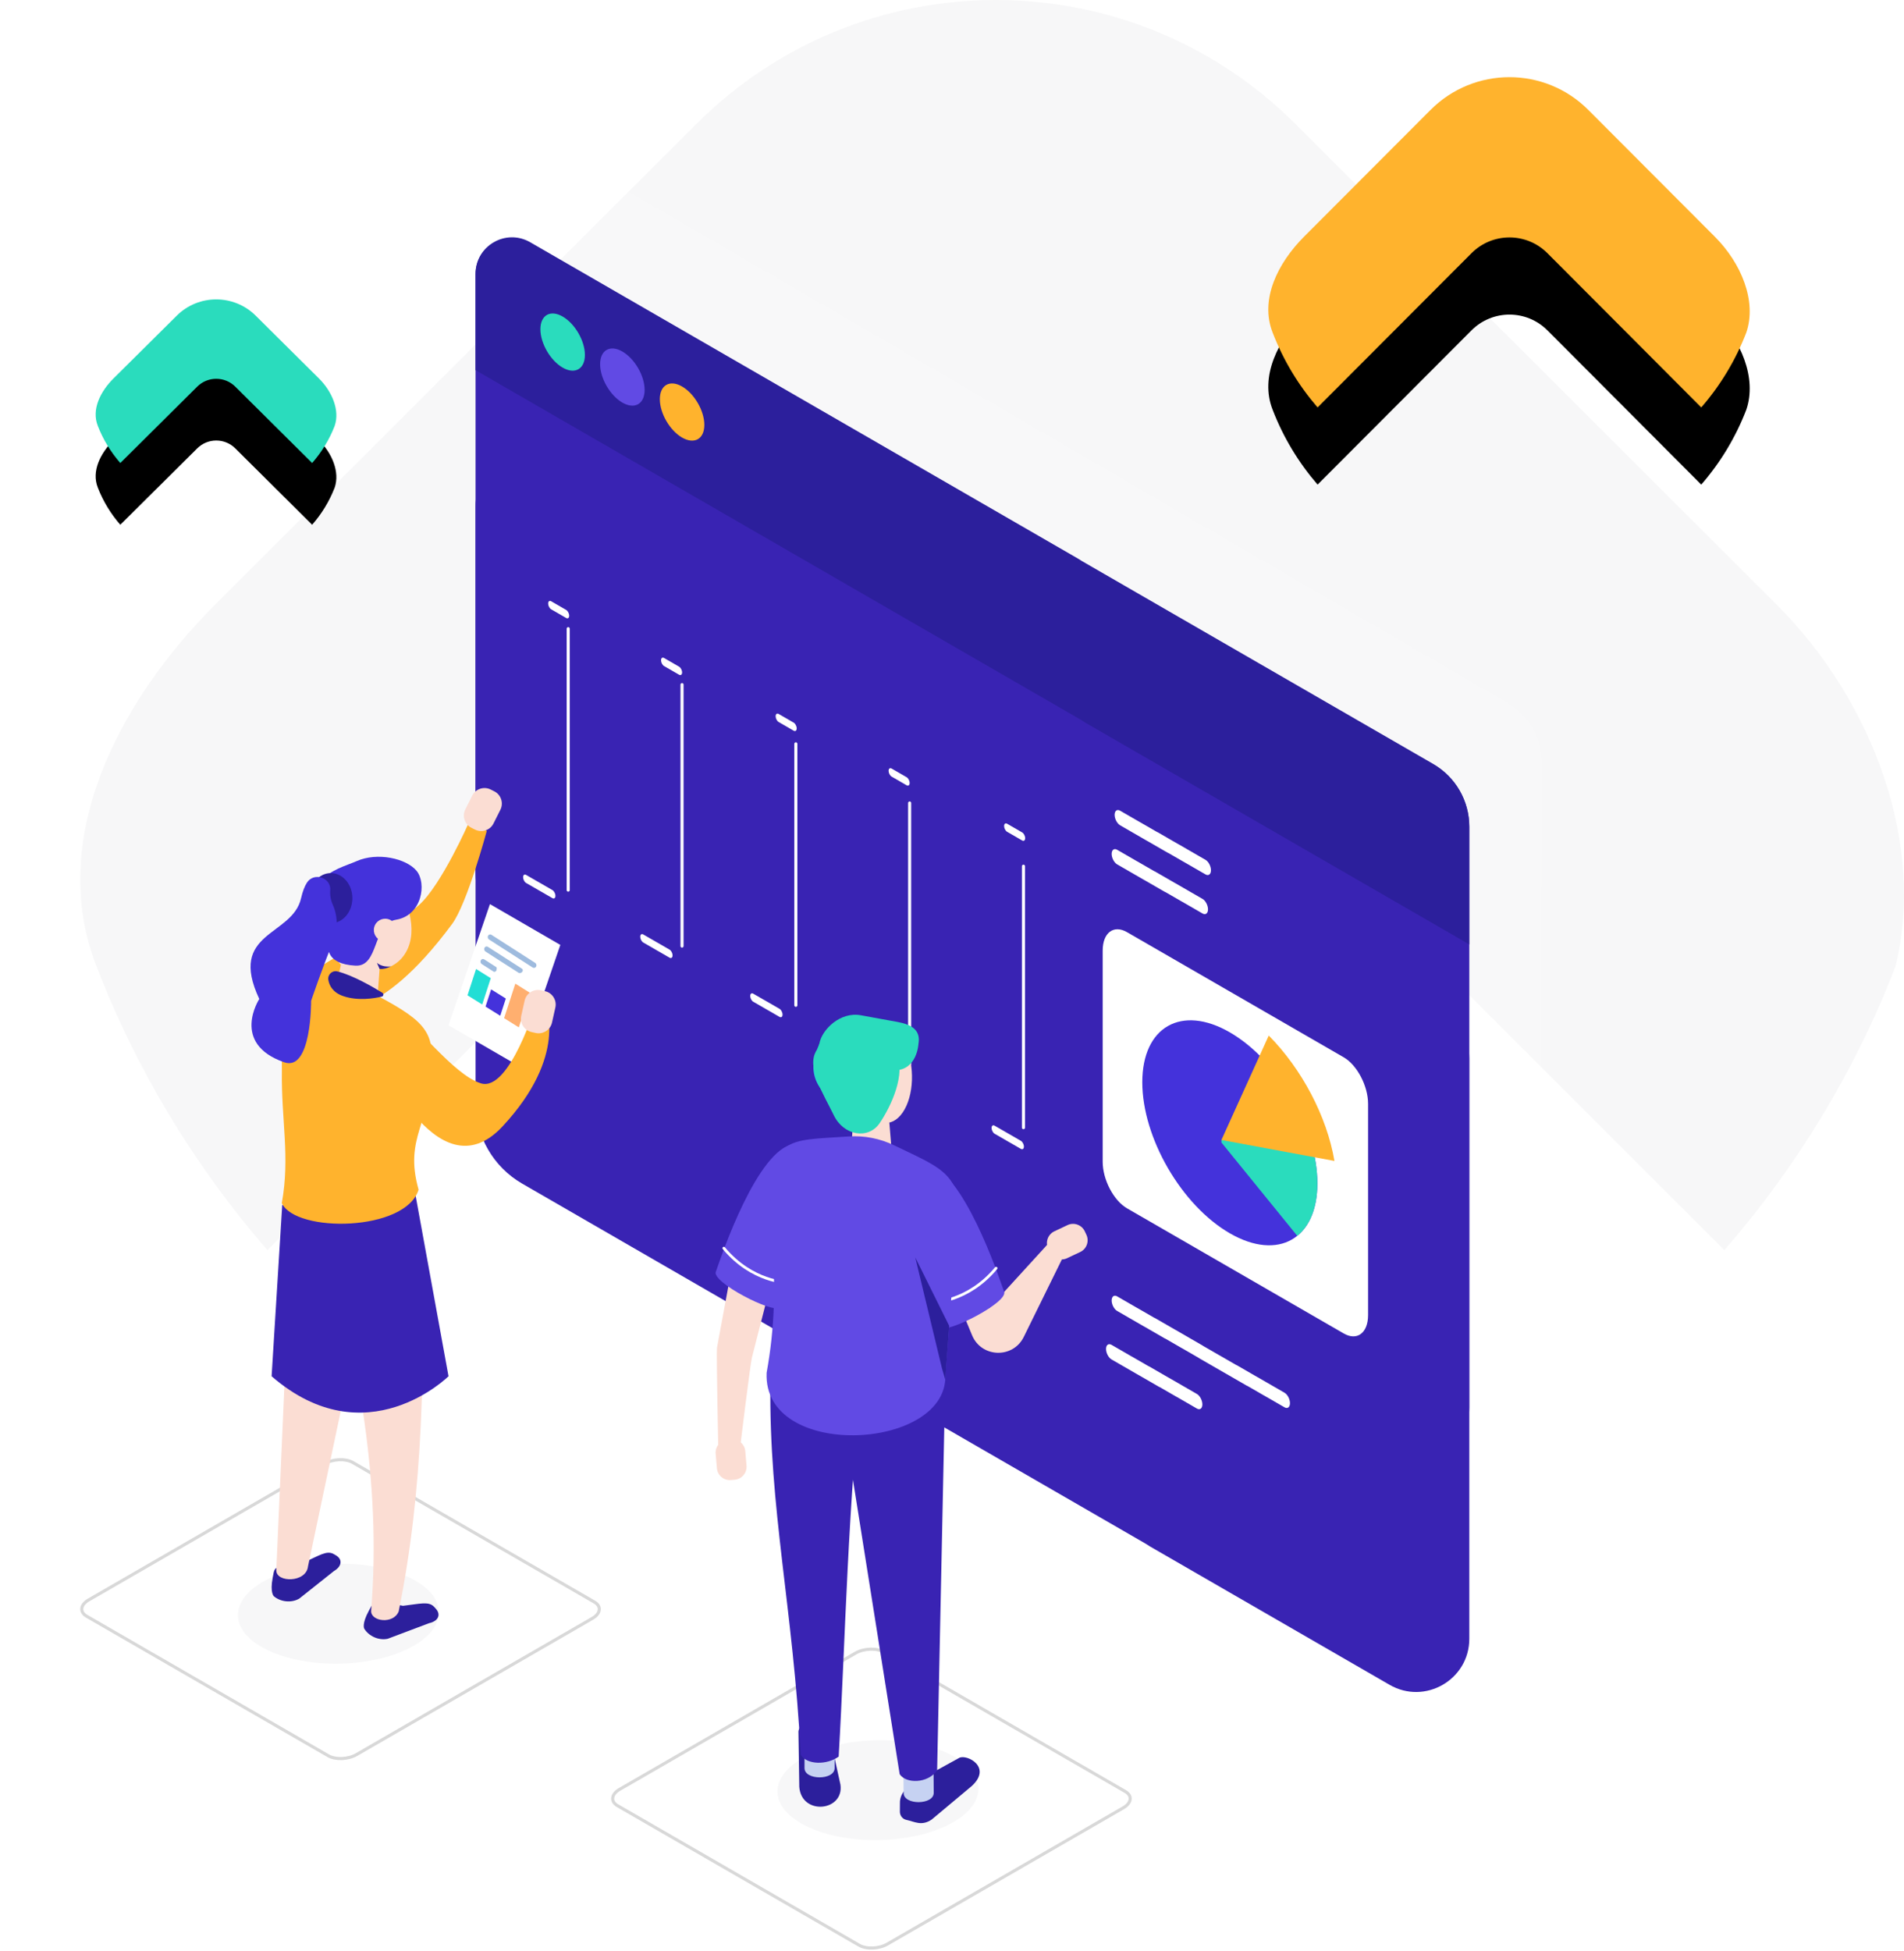 <svg xmlns="http://www.w3.org/2000/svg" xmlns:xlink="http://www.w3.org/1999/xlink" width="617" height="632" viewBox="0 0 617 632">
    <defs>
        <path id="prefix__b" d="M525.3 132l-28.275-28.354-21.577-21.624c-6.796-6.802-17.796-6.802-24.598 0l-21.598 21.644L400.972 132c-6.155-7.12-11.126-15.306-14.57-24.26-4.24-10.75 1.712-22.572 10.147-31.03l41.02-41.09c14.113-14.16 37.02-14.16 51.14 0l41.013 41.09c8.461 8.458 13.676 20.812 10.174 31.03-3.445 8.954-8.41 17.14-14.597 24.26z"/>
        <path id="prefix__d" d="M75.15 150l-14.137-14.044-10.789-10.712c-3.398-3.369-8.898-3.369-12.3 0l-10.798 10.722L12.986 150c-3.077-3.527-5.563-7.582-7.285-12.017-2.12-5.325.856-11.18 5.074-15.37l20.51-20.353c7.056-7.013 18.51-7.013 25.57 0l20.506 20.353c4.23 4.19 6.838 10.31 5.087 15.37-1.722 4.435-4.205 8.49-7.298 12.017z"/>
        <path id="prefix__e" d="M.134 6.553v12.744l148.072 76.667V11.185c-8.053-9.179-15.293-5.051-25.274-.925-9.59 3.966-21.711 7.931-39.516.09-11.65-5.129-20.795-2.451-28.008.226-5.211 1.935-9.415 3.869-12.826 2.859-13.795-4.088-7.75-3.751-19.25-9.631C19.282 1.732 15.733.976 12.706.976 4.49.977.134 6.553.134 6.553"/>
        <filter id="prefix__a" width="179.5%" height="215.9%" x="-39.7%" y="-34.6%" filterUnits="objectBoundingBox">
            <feOffset dy="25" in="SourceAlpha" result="shadowOffsetOuter1"/>
            <feGaussianBlur in="shadowOffsetOuter1" result="shadowBlurOuter1" stdDeviation="16.5"/>
            <feColorMatrix in="shadowBlurOuter1" values="0 0 0 0 1 0 0 0 0 0.702 0 0 0 0 0.176 0 0 0 0.3 0"/>
        </filter>
        <filter id="prefix__c" width="252.6%" height="324.5%" x="-76.3%" y="-74.5%" filterUnits="objectBoundingBox">
            <feOffset dy="20" in="SourceAlpha" result="shadowOffsetOuter1"/>
            <feGaussianBlur in="shadowOffsetOuter1" result="shadowBlurOuter1" stdDeviation="16.5"/>
            <feColorMatrix in="shadowBlurOuter1" values="0 0 0 0 0.165 0 0 0 0 0.863 0 0 0 0 0.741 0 0 0 0.3 0"/>
        </filter>
    </defs>
    <g fill="none" fill-rule="evenodd" transform="translate(26)">
        <path fill="#F7F7F8" d="M532.779 405l-107.37-107.32-81.938-81.85c-25.807-25.745-67.58-25.745-93.411 0l-82.014 81.925L60.652 405c-23.372-26.949-42.25-57.934-55.329-91.827-16.099-40.688 6.502-85.435 38.535-117.448L199.626 40.198c53.597-53.597 140.582-53.597 194.203 0l155.744 155.527c32.133 32.013 48.331 78.775 38.635 117.448-12.815 33.327-31.932 64.878-55.43 91.827z"/>
        <use fill="#000" filter="url(#prefix__a)" xlink:href="#prefix__b"/>
        <use fill="#FFB32D" xlink:href="#prefix__b"/>
        <use fill="#000" filter="url(#prefix__c)" xlink:href="#prefix__d"/>
        <use fill="#2ADCBD" xlink:href="#prefix__d"/>
        <g>
            <g>
                <path stroke="#D8D8D8" stroke-linecap="round" stroke-linejoin="round" d="M80.39 513.215L2.071 467.999c-2.33-1.346-2.036-3.717.655-5.27l76.465-44.147c2.69-1.554 6.798-1.724 9.128-.38l78.317 45.218c2.33 1.345 2.035 3.716-.656 5.27l-76.464 44.147c-2.69 1.553-6.798 1.723-9.128.378zM252.422 574.592l-78.316-45.216c-2.33-1.346-2.036-3.717.655-5.27l76.464-44.147c2.69-1.554 6.799-1.724 9.129-.379l78.316 45.217c2.33 1.345 2.035 3.716-.655 5.27l-76.465 44.147c-2.69 1.553-6.798 1.724-9.128.378z" transform="translate(0 55) translate(0 .597)"/>
                <path fill="#FFF" fill-opacity=".1" d="M462.16 171.879l-113.608-66.031c-.431-.291-.873-.57-1.328-.834L170.019 2.022c-7.858-4.568-17.714 1.085-17.741 10.174l-.56 193.478-.215 74.226c-.031 10.796 5.699 20.788 15.032 26.212l201.28 116.99c.62.36 1.227.74 1.817 1.137l77.515 45.055c11.466 6.663 25.847-1.584 25.885-14.846l.216-74.226.329-113.832.215-74.228c.024-8.352-4.41-16.084-11.632-20.282" transform="translate(0 55) translate(0 .597)"/>
                <path fill="#3923B3" d="M344.829 369.344c.62.359 1.228.737 1.818 1.133l77.646 44.829c11.485 6.63 25.842-1.658 25.842-14.92v-188.06c0-8.353-4.456-16.072-11.691-20.25l-113.8-65.701c-.431-.29-.875-.566-1.33-.828L145.814 23.066C137.94 18.52 128.1 24.202 128.1 33.292L128.1 226.77c0 10.796 5.76 20.77 15.109 26.169l201.62 116.405z" transform="translate(0 55) translate(0 .597)"/>
                <path fill="#3923B3" d="M344.829 444.26c.62.357 1.228.736 1.818 1.132l77.646 44.828c11.485 6.632 25.842-1.657 25.842-14.919v-188.06c0-8.353-4.456-16.072-11.691-20.249l-113.8-65.702c-.431-.289-.875-.566-1.33-.828L145.814 97.982c-7.872-4.546-17.712 1.135-17.712 10.224l-.001 193.48c0 10.795 5.76 20.77 15.109 26.168l201.62 116.405z" transform="translate(0 55) translate(0 .597)"/>
                <path fill="#2C1F9C" d="M323.583 177.197c.736.425 1.455.874 2.155 1.343l124.397 71.821v-38.217c0-8.353-4.456-16.072-11.691-20.249l-113.8-65.702c-.431-.29-.874-.566-1.33-.829L145.814 22.884c-7.872-4.546-17.711 1.135-17.711 10.225v31.226l195.48 112.862z" transform="translate(0 55) translate(0 .597)"/>
                <path fill="#FFF" d="M409.441 376.4l-70.22-40.54c-4.34-2.507-7.89-9.29-7.89-15.077v-68.425c0-5.787 3.55-8.47 7.89-5.965l70.22 40.542c4.34 2.505 7.891 9.29 7.891 15.075v68.425c0 5.786-3.55 8.47-7.89 5.966" transform="translate(0 55) translate(0 .597)"/>
                <path fill="#4432DB" d="M400.9 327.776c0 17.977-12.7 25.219-28.368 16.173-15.668-9.046-28.368-30.952-28.368-48.93 0-17.978 12.7-25.22 28.368-16.175 15.667 9.046 28.368 30.952 28.368 48.932" transform="translate(0 55) translate(0 .597)"/>
                <path fill="#2ADCBD" d="M394.38 344.772c4.072-3.284 6.52-9.105 6.52-16.997 0-4.93-.96-10.157-2.67-15.333l-13.225-5.452-15.197 6.724v.812l24.573 30.246z" transform="translate(0 55) translate(0 .597)"/>
                <path fill="#FFB32D" d="M369.807 313.714l36.624 6.793c-2.456-14.48-10.587-29.807-21.288-40.626l-15.336 33.833z" transform="translate(0 55) translate(0 .597)"/>
                <path fill="#2ADCBD" d="M163.54 59.387c0 4.57-3.23 6.41-7.21 4.11-3.981-2.298-7.21-7.866-7.21-12.435 0-4.57 3.229-6.41 7.21-4.11 3.98 2.298 7.21 7.866 7.21 12.435" transform="translate(0 55) translate(0 .597)"/>
                <path fill="#614AE4" d="M182.892 70.72c0 4.569-3.228 6.41-7.21 4.11-3.98-2.298-7.21-7.866-7.21-12.435 0-4.57 3.23-6.41 7.21-4.111 3.982 2.299 7.21 7.867 7.21 12.436" transform="translate(0 55) translate(0 .597)"/>
                <path fill="#FFB32D" d="M202.245 82.052c0 4.57-3.228 6.41-7.21 4.111-3.981-2.299-7.21-7.867-7.21-12.436s3.229-6.409 7.21-4.11c3.982 2.298 7.21 7.866 7.21 12.435" transform="translate(0 55) translate(0 .597)"/>
            </g>
            <g transform="translate(0 55) translate(158 213.597)">
                <mask id="prefix__f" fill="#fff">
                    <use xlink:href="#prefix__e"/>
                </mask>
                <path d="M.134 6.553v12.744l148.072 76.667V11.185c-8.053-9.179-15.293-5.051-25.274-.925-9.59 3.966-21.711 7.931-39.516.09-11.65-5.129-20.795-2.451-28.008.226-5.211 1.935-9.415 3.869-12.826 2.859-13.795-4.088-7.75-3.751-19.25-9.631C19.282 1.732 15.733.976 12.706.976 4.49.977.134 6.553.134 6.553" mask="url(#prefix__f)"/>
            </g>
            <g>
                <path stroke="#FFF" stroke-linecap="round" stroke-linejoin="round" d="M107.133 93.772V9.075M144.014 111.895V27.198M180.895 131.08V46.383M217.776 150.243V65.546M254.656 170.72V86.022" transform="translate(0 55) translate(51 139.597)"/>
                <path fill="#FFF" d="M254.227 77.684l-4.863-2.808c-.538-.31-.979-1.152-.979-1.869 0-.718.441-1.05.98-.74l4.862 2.808c.538.311.98 1.152.98 1.87 0 .717-.442 1.05-.98.74M253.821 174.993l-4.863-2.808c-.016-.009-.031-.012-.045-.02l-3.612-2.085c-.538-.31-.978.022-.978.74 0 .717.44 1.558.978 1.87l4.864 2.806c.015.01.029.013.045.02l3.611 2.085c.538.311.979-.022.979-.739 0-.718-.441-1.558-.979-1.869M313.648 83.955l-8.809-5.085c-.027-.016-.053-.022-.08-.036l-6.54-3.776c-.1-.058-.196-.095-.29-.128l-5.338-3.082c-.028-.016-.053-.021-.08-.036l-6.542-3.776c-.974-.562-1.77.04-1.77 1.34 0 1.299.796 2.822 1.77 3.385l8.808 5.085c.028.016.055.022.082.036l6.54 3.776c.1.057.194.094.29.128l5.337 3.082c.028.016.055.02.082.036l6.54 3.775c.974.563 1.771-.04 1.771-1.34 0-1.298-.797-2.822-1.77-3.384M339.256 256.6l-8.81-5.084c-.026-.016-.052-.022-.08-.036l-6.54-3.776c-.1-.058-.195-.095-.29-.128l-5.338-3.082c-.027-.016-.052-.021-.08-.036l-5.24-3.024c-.062-.046-.125-.1-.19-.136l-8.808-5.086c-.027-.015-.054-.021-.081-.035l-6.541-3.777c-.1-.057-.194-.094-.29-.128l-5.337-3.081c-.027-.016-.054-.022-.081-.036l-6.54-3.776c-.975-.563-1.772.04-1.772 1.339 0 1.3.797 2.822 1.772 3.385l8.808 5.085c.028.017.054.022.082.037l6.54 3.775c.098.058.194.095.289.128l5.338 3.082c.027.016.053.022.082.036l5.236 3.023c.064.047.127.1.192.138l8.808 5.085c.028.016.055.022.082.036l6.54 3.776c.099.057.194.094.289.128l5.338 3.082c.028.016.055.02.082.036l6.54 3.775c.974.563 1.77-.04 1.77-1.34 0-1.298-.796-2.822-1.77-3.384M310.868 257.002l-8.81-5.085c-.026-.016-.052-.022-.08-.036l-6.54-3.775c-.1-.058-.195-.095-.29-.129l-5.338-3.082c-.027-.016-.052-.02-.08-.036l-6.541-3.776c-.974-.561-1.771.04-1.771 1.34s.797 2.822 1.77 3.386l8.809 5.084c.028.017.055.023.082.036l6.54 3.776c.099.057.194.094.289.128l5.338 3.081c.028.017.055.023.082.036l6.54 3.776c.974.563 1.77-.04 1.77-1.339 0-1.298-.796-2.822-1.77-3.385M312.687 96.618l-8.808-5.085c-.027-.017-.053-.022-.08-.036l-6.542-3.776c-.098-.058-.194-.095-.29-.128l-5.337-3.082c-.027-.016-.053-.021-.08-.036l-6.54-3.776c-.975-.562-1.772.04-1.772 1.339 0 1.3.797 2.823 1.771 3.386l8.808 5.085c.028.016.055.022.082.036l6.54 3.776c.1.057.194.094.29.128l5.337 3.08c.027.017.054.023.082.037l6.54 3.776c.974.563 1.77-.04 1.77-1.34 0-1.298-.796-2.822-1.77-3.384M213.383 152.743l-4.863-2.808c-.016-.009-.03-.012-.044-.02l-3.613-2.085c-.537-.31-.977.022-.977.74 0 .717.44 1.558.977 1.87l4.864 2.806c.016.01.03.013.046.02l3.61 2.085c.538.311.98-.022.98-.739 0-.718-.441-1.558-.98-1.869M175.613 132.232l-4.864-2.808c-.015-.009-.03-.012-.044-.02l-3.613-2.085c-.538-.311-.977.022-.977.74 0 .717.439 1.558.977 1.869l4.865 2.807c.014.01.029.013.045.02l3.611 2.085c.538.311.978-.022.978-.739 0-.718-.44-1.558-.978-1.869M139.97 113.047l-4.863-2.808c-.016-.009-.03-.012-.044-.02l-3.613-2.085c-.538-.311-.977.022-.977.74 0 .717.438 1.558.976 1.869l4.865 2.808c.014.009.03.012.046.019l3.61 2.085c.537.311.978-.022.978-.739 0-.718-.44-1.558-.978-1.869M216.798 59.805l-4.863-2.808c-.538-.311-.98-1.151-.98-1.87 0-.716.442-1.05.98-.74l4.863 2.81c.538.31.979 1.15.979 1.869 0 .717-.441 1.05-.98.739M180.191 42.12l-4.863-2.809c-.538-.31-.979-1.152-.979-1.869 0-.718.441-1.05.98-.74l4.862 2.808c.538.311.98 1.152.98 1.87 0 .717-.442 1.05-.98.74M143.057 23.987l-4.863-2.808c-.538-.31-.979-1.15-.979-1.869 0-.718.441-1.05.98-.74l4.862 2.81c.538.31.978 1.15.978 1.868 0 .717-.44 1.05-.978.74M106.472 5.605l-4.864-2.808c-.538-.31-.978-1.15-.978-1.869 0-.718.44-1.05.978-.74l4.864 2.81c.537.31.978 1.15.978 1.868 0 .717-.44 1.05-.978.74" transform="translate(0 55) translate(51 139.597)"/>
                <path fill="#FBDDD3" d="M233.587 227.325l4.417 10.657c3.029 7.307 13.258 7.636 16.75.54l14.512-29.494-6-1.372-19.681 21.558-9.998-1.889zM177.02 204.757l-10.334 40.348c-.562 2.109-4.094 31.21-4.094 31.21l-6.83-1.36s-.639-30.867-.423-32.905l7.011-37.896 14.67.603z" transform="translate(0 55) translate(51 139.597)"/>
                <path fill="#FBDDD3" d="M158.736 271.815l1.25-.105c2.297-.194 4.335 1.526 4.53 3.823l.4 4.713c.193 2.298-1.528 4.337-3.826 4.53l-1.25.106c-2.297.194-4.335-1.527-4.53-3.823l-.399-4.713c-.195-2.299 1.526-4.337 3.825-4.531M274.521 204.292l.534 1.135c.983 2.084.081 4.594-2.002 5.578l-4.276 2.02c-2.087.985-4.6.083-5.583-2.004l-.534-1.136c-.983-2.084-.08-4.593 2.002-5.577l4.276-2.02c2.087-.985 4.6-.083 5.583 2.004" transform="translate(0 55) translate(51 139.597)"/>
                <path fill="#614AE4" d="M218.03 206.866l10.064 28.528c1.43 2.214 22.016-8.204 20.257-11.605-.309-.599-11.269-35.058-23.054-40.62-9.573-4.519-12.557 10.7-7.268 23.697" transform="translate(0 55) translate(51 139.597)"/>
                <path stroke="#FFF" stroke-linecap="round" stroke-linejoin="round" stroke-width=".9" d="M225.27 227.387s11.355-.107 20.513-11.13" transform="translate(0 55) translate(51 139.597)"/>
                <path fill="#614AE4" d="M185.325 200.381l-10.065 28.528c-1.429 2.214-22.016-8.203-20.257-11.604.309-.6 11.269-35.059 23.054-40.621 9.573-4.518 12.557 10.699 7.268 23.697" transform="translate(0 55) translate(51 139.597)"/>
                <path stroke="#FFF" stroke-linecap="round" stroke-linejoin="round" stroke-width=".9" d="M178.085 220.902s-11.356-.107-20.515-11.13" transform="translate(0 55) translate(51 139.597)"/>
                <path fill="#FBDDD3" d="M204.375 182.499l-.811-.051c-2.738-.173-4.836-2.554-4.665-5.292l.974-15.437c.173-2.738 2.555-4.837 5.292-4.664l.81.05c2.739.173 4.837 2.555 4.665 5.292l1.246 14.972c-.173 2.737-4.774 5.302-7.511 5.13" transform="translate(0 55) translate(51 139.597)"/>
                <path fill="#FBDDD3" d="M203.076 163.344c3.22 6.708 8.8 7.802 12.462 2.444 3.662-5.358 4.019-15.139.799-21.847-3.221-6.708-8.8-7.802-12.462-2.444-3.662 5.358-4.02 15.14-.8 21.847" transform="translate(0 55) translate(51 139.597)"/>
                <path fill="#21DED5" d="M202.002 144.973s2.58 13.557-8.023 17.434c0 0-12.748-6.143-4.761-19.98 7.039-12.194 20.378-4.315 20.378-4.315l-7.594 6.86z" transform="translate(0 55) translate(51 139.597)"/>
                <path fill="#21DED5" d="M217.564 147.21s-3.965-4.575-11.46-3.538l3.491-5.56s5.731-1.446 7.97 9.099" transform="translate(0 55) translate(51 139.597)"/>
                <path fill="#2ADCBD" d="M196.935 153.429c2.263-3.575 7.825-3.751 15.967-1.271 7.334-.096 7.725-8.527 7.725-8.527.828-4.54-2.27-6.331-6.81-7.158l-11.823-2.152c-6.692-1.255-12.647 4.613-13.473 9.152l-.249.756c-.826 4.54 4.123 8.373 8.663 9.2" transform="translate(0 55) translate(51 139.597)"/>
                <path fill="#F7F7F8" d="M229.418 397.017c13.297-6.19 14.263-16.437 2.16-22.882-12.105-6.445-32.696-6.65-45.993-.458-13.296 6.192-14.262 16.437-2.157 22.882 12.103 6.445 32.695 6.65 45.99.458z" transform="translate(0 55) translate(51 139.597)"/>
                <path fill="#2C1F9C" d="M237.88 384.033l-12.971 10.85c-3.285 2.188-5.454.683-8.204.097-1.233-.262-2.095-1.382-2.091-2.643l.013-2.724c-.12-3.929 3.489-6.238 5.996-7.435l13.265-7.312c2.507-1.198 10.716 3.044 3.993 9.167M191.72 367.06l3.633 16.514c1.218 8.652-12.615 10.089-13.343.715l-.266-17.917c.095-2.777 7.648-8.1 9.976.689" transform="translate(0 55) translate(51 139.597)"/>
                <path fill="#C6D2F2" d="M225.584 386.183c.033 4.014-9.731 4.095-9.765.081l-.107-13.047 9.765-.08.107 13.046zM193.47 378.195c0 4.014-9.767 4.014-9.767 0v-13.047h9.767v13.047z" transform="translate(0 55) translate(51 139.597)"/>
                <path fill="#3923B3" d="M194.771 374.49c-3.826 2.745-10.154 2.683-12.268-.512-2.503-47.76-10.346-79.686-9.858-120.521l30.337-8.996c-5.407 49.024-5.982 92.09-8.21 130.029" transform="translate(0 55) translate(51 139.597)"/>
                <path fill="#3923B3" d="M226.681 378.952c-3.092 4.317-10.077 4.344-12.138 1.226l-20.439-128.772h35.242l-2.665 127.546z" transform="translate(0 55) translate(51 139.597)"/>
                <path fill="#614AE4" d="M171.428 250.117c2.528-13.857 3.376-29.553 1.09-48.683 0-26.487 3.655-26.53 21.412-27.602l4.135-.261c5.069-.32 10.142.67 14.71 2.892 15.68 7.623 23.279 9.404 20.099 28.22l-3.528 46.723c0 24.05-59.2 26.987-57.918-1.29" transform="translate(0 55) translate(51 139.597)"/>
                <path fill="#2C1F9C" d="M219.591 212.744L228.274 248.8 229.315 252.309 230.591 234.931z" transform="translate(0 55) translate(51 139.597)"/>
                <path fill="#2ADCBD" d="M193.17 166.66c3.222 6.707 11.215 7.975 14.876 2.617 3.662-5.358 8.648-15.987 5.428-22.694-3.221-6.708-22.126-6.342-25.788-.985-3.662 5.358 2.264 14.353 5.485 21.061" transform="translate(0 55) translate(51 139.597)"/>
                <path fill="#FFB32D" d="M31.593 131.823s13.595 5.708 37.89-27.045c4.92-6.63 11.266-30.198 11.266-30.198l-5.855-2.61S66.067 92.061 58.84 98.536c-9.7 8.69-36.274 20.4-37.428 24.79-1.152 4.391 10.181 8.496 10.181 8.496" transform="translate(0 55) translate(51 139.597)"/>
                <path fill="#F7F7F8" d="M8.579 339.41c12.104 6.446 32.695 6.65 45.99.459 13.297-6.192 14.264-16.437 2.16-22.882s-32.695-6.651-45.992-.458C-2.56 322.72-3.525 332.966 8.579 339.41" transform="translate(0 55) translate(51 139.597)"/>
                <path fill="#2C1F9C" d="M13.789 312.576l7.626-.957c5.104-2.313 7.489-4.05 9.762-2.738l.644.372c2.274 1.313 1.986 3.626-.64 5.14l-11.211 8.91c-2.625 1.515-6.161 1.036-8.256-.802 0 0-1.255-1.133-.358-5.898.512-2.717.333-2.815 2.433-4.027" transform="translate(0 55) translate(51 139.597)"/>
                <path fill="#FBDDD3" d="M22.805 312.907c-.611 5.27-10.271 5.27-10.271 1.254l5.351-121.694 32.221-9.084-27.302 129.524z" transform="translate(0 55) translate(51 139.597)"/>
                <path fill="#2C1F9C" d="M46.039 324.205l7.553 1.423c5.567-.64 8.369-1.564 10.132.38l.5.552c1.76 1.945.78 4.06-2.183 4.699l-13.4 5.05c-2.962.639-6.183-.9-7.615-3.291 0 0-.847-1.461 1.465-5.724 1.319-2.43 1.179-2.578 3.548-3.09" transform="translate(0 55) translate(51 139.597)"/>
                <path fill="#FBDDD3" d="M52.204 327.431c-1.683 4.258-9.061 3.327-8.936-.169 3.448-42.168-4.487-81.993-14.714-120.744l30.943-3.346c1.208 45.345.803 84.204-7.293 124.26" transform="translate(0 55) translate(51 139.597)"/>
                <path fill="#3923B3" d="M57.582 192.198l10.763 59.062s-26.741 26.5-57.33 0l3.44-55.46 43.127-3.602z" transform="translate(0 55) translate(51 139.597)"/>
                <path fill="#FBDDD3" d="M47.313 113.536c-2.3 8.02-8.262 10.276-13.315 5.041-5.055-5.235-7.287-15.979-4.986-23.998 2.301-8.019 8.263-10.276 13.317-5.042 5.053 5.235 7.285 15.98 4.984 24" transform="translate(0 55) translate(51 139.597)"/>
                <path fill="#FBDDD3" d="M55.765 110.99c-2.3 8.019-10.897 10.92-15.95 5.686-5.055-5.235-7.286-15.98-4.986-24 2.3-8.018 8.263-10.275 13.316-5.04 5.054 5.235 9.92 15.335 7.62 23.354" transform="translate(0 55) translate(51 139.597)"/>
                <path fill="#FBDDD3" d="M36.317 134.131l-.86-.191c-2.903-.648-4.748-3.553-4.1-6.456l3.65-16.37c.648-2.903 3.553-4.749 6.456-4.101l.86.192c2.903.647 4.75 3.552 4.1 6.456l-1.195 16.245c-.648 2.903-6.009 4.873-8.91 4.225" transform="translate(0 55) translate(51 139.597)"/>
                <path fill="#4432DB" d="M29.456 112.142s-.997 5.561 8.707 6.096c7.765.43 5.457-13.612 13.155-14.868 8.469-1.38 10.003-11.843 6.666-15.857-3.337-4.016-12.663-6.115-19.418-3.136-6.756 2.98-20.94 5.153-9.11 27.765" transform="translate(0 55) translate(51 139.597)"/>
                <path fill="#FBDDD3" d="M51.35 107.72c-.56 1.95-2.595 3.077-4.544 2.518-1.95-.56-3.077-2.594-2.518-4.544.56-1.95 2.594-3.077 4.543-2.517 1.951.56 3.078 2.593 2.518 4.543" transform="translate(0 55) translate(51 139.597)"/>
                <path fill="#FFB32D" d="M14.316 195.177c2.741-15.025-.206-26.9.032-42.875 0-28.718-1.378-35.727 13.805-31.358l4.28 1.136c2.053.546 4.048 1.32 5.938 2.293 20.015 10.313 25.358 13.494 24.48 25.456.09 19.705-9.083 23.723-4.208 40.973-4.125 13.625-39.75 14.125-44.327 4.375" transform="translate(0 55) translate(51 139.597)"/>
                <path fill="#2C1F9C" d="M46.008 119.312l-.87-2.01s1.55 1.55 4.5 1.172c0 0-1.74.996-3.63.838M37.191 96.38c0 4.488-3.13 8.126-6.993 8.126-3.862 0-6.994-3.638-6.994-8.126 0-4.486 3.132-8.124 6.994-8.124 3.862 0 6.993 3.638 6.993 8.124" transform="translate(0 55) translate(51 139.597)"/>
                <path fill="#4432DB" d="M30.016 93.843c.333-4.164-5.344-5.994-7.572-2.46-.727 1.152-1.375 2.767-1.877 4.99-2.823 12.492-23.869 10.682-13.547 32.667 0 0-9.393 14.423 8.065 20.5 8.934 3.11 8.734-19.894 8.734-19.894s3.564-10.58 7.006-18.878c1.614-3.893 1.771-8.323.05-12.17-.705-1.577-.987-3.162-.859-4.755" transform="translate(0 55) translate(51 139.597)"/>
                <path fill="#2C1F9C" d="M32.306 120.103c-1.663-.402-3.192 1.06-2.909 2.747.315 1.872 1.46 4.113 4.88 5.272 4.732 1.603 9.932.741 12.433.147.593-.142.71-.926.193-1.246-2.819-1.742-9.583-5.708-14.597-6.92" transform="translate(0 55) translate(51 139.597)"/>
                <path fill="#FFF" d="M102.013 93.76l-4.864-2.808c-.016-.009-.03-.012-.044-.02l-3.612-2.085c-.538-.31-.978.022-.978.74 0 .717.44 1.558.978 1.87l4.864 2.806c.014.01.03.013.044.02l3.612 2.085c.537.311.978-.022.978-.739 0-.718-.44-1.558-.978-1.869M91.153 150.773L68.344 137.557 81.767 98.304 104.577 111.52z" transform="translate(0 55) translate(51 139.597)"/>
                <path fill="#21DED5" d="M79.265 130.827L74.5 127.852 77.27 119.323 82.035 122.298z" transform="translate(0 55) translate(51 139.597)"/>
                <path fill="#4432DB" d="M85.105 134.473L80.34 131.498 82.151 125.921 86.917 128.896z" transform="translate(0 55) translate(51 139.597)"/>
                <path fill="#FFAF6F" d="M91.125 138.231L86.36 135.256 89.99 124.075 94.756 127.05z" transform="translate(0 55) translate(51 139.597)"/>
                <path fill="#9EBBDE" d="M96.425 117.335l-2.403-1.54c-.008-.005-.015-.014-.023-.019l-11.75-7.534c-.384-.248-.876-.108-1.094.31-.216.417-.08.96.305 1.206l2.403 1.541c.008.006.014.013.022.018l11.751 7.537c.385.246.877.106 1.095-.311.216-.418.08-.96-.305-1.208M92.386 119.93c.078-.29-.012-.557-.24-.703L81.1 112.14c-.385-.246-.877-.106-1.094.311-.218.417-.08.96.305 1.207l2.402 1.541c.009.005.015.013.024.018l8.33 5.342c.43.276 1.174-.078 1.32-.629M83.965 119.21c.042-.23-.04-.433-.218-.548l-3.844-2.465c-.383-.247-.875-.107-1.093.31-.217.417-.08.961.304 1.207l2.404 1.541c.008.006.014.013.022.018l1.422.912c.306.196.835-.075.907-.465l.096-.51z" transform="translate(0 55) translate(51 139.597)"/>
                <path fill="#FFB32D" d="M44.776 145.608s19.63 47.729 41.051 24.736c21.421-22.993 13.896-39.207 13.896-39.207l-2.873-.779s-8.714 28.873-17.987 26.017c-9.274-2.855-21.872-20.683-26.333-21.523-4.46-.84-7.754 10.756-7.754 10.756" transform="translate(0 55) translate(51 139.597)"/>
                <path fill="#FBDDD3" d="M75.77 73.579l1.19.597c2.181 1.093 4.861.203 5.955-1.978l2.243-4.473c1.094-2.182.204-4.862-1.978-5.956l-1.19-.597c-2.182-1.093-4.862-.203-5.955 1.978l-2.244 4.472c-1.094 2.183-.204 4.863 1.98 5.957M95.284 139.758l1.299.29c2.382.531 4.764-.983 5.297-3.364l1.09-4.884c.532-2.383-.982-4.767-3.365-5.298l-1.3-.29c-2.38-.53-4.764.983-5.296 3.364l-1.09 4.884c-.532 2.382.982 4.767 3.365 5.298" transform="translate(0 55) translate(51 139.597)"/>
            </g>
        </g>
    </g>
</svg>
